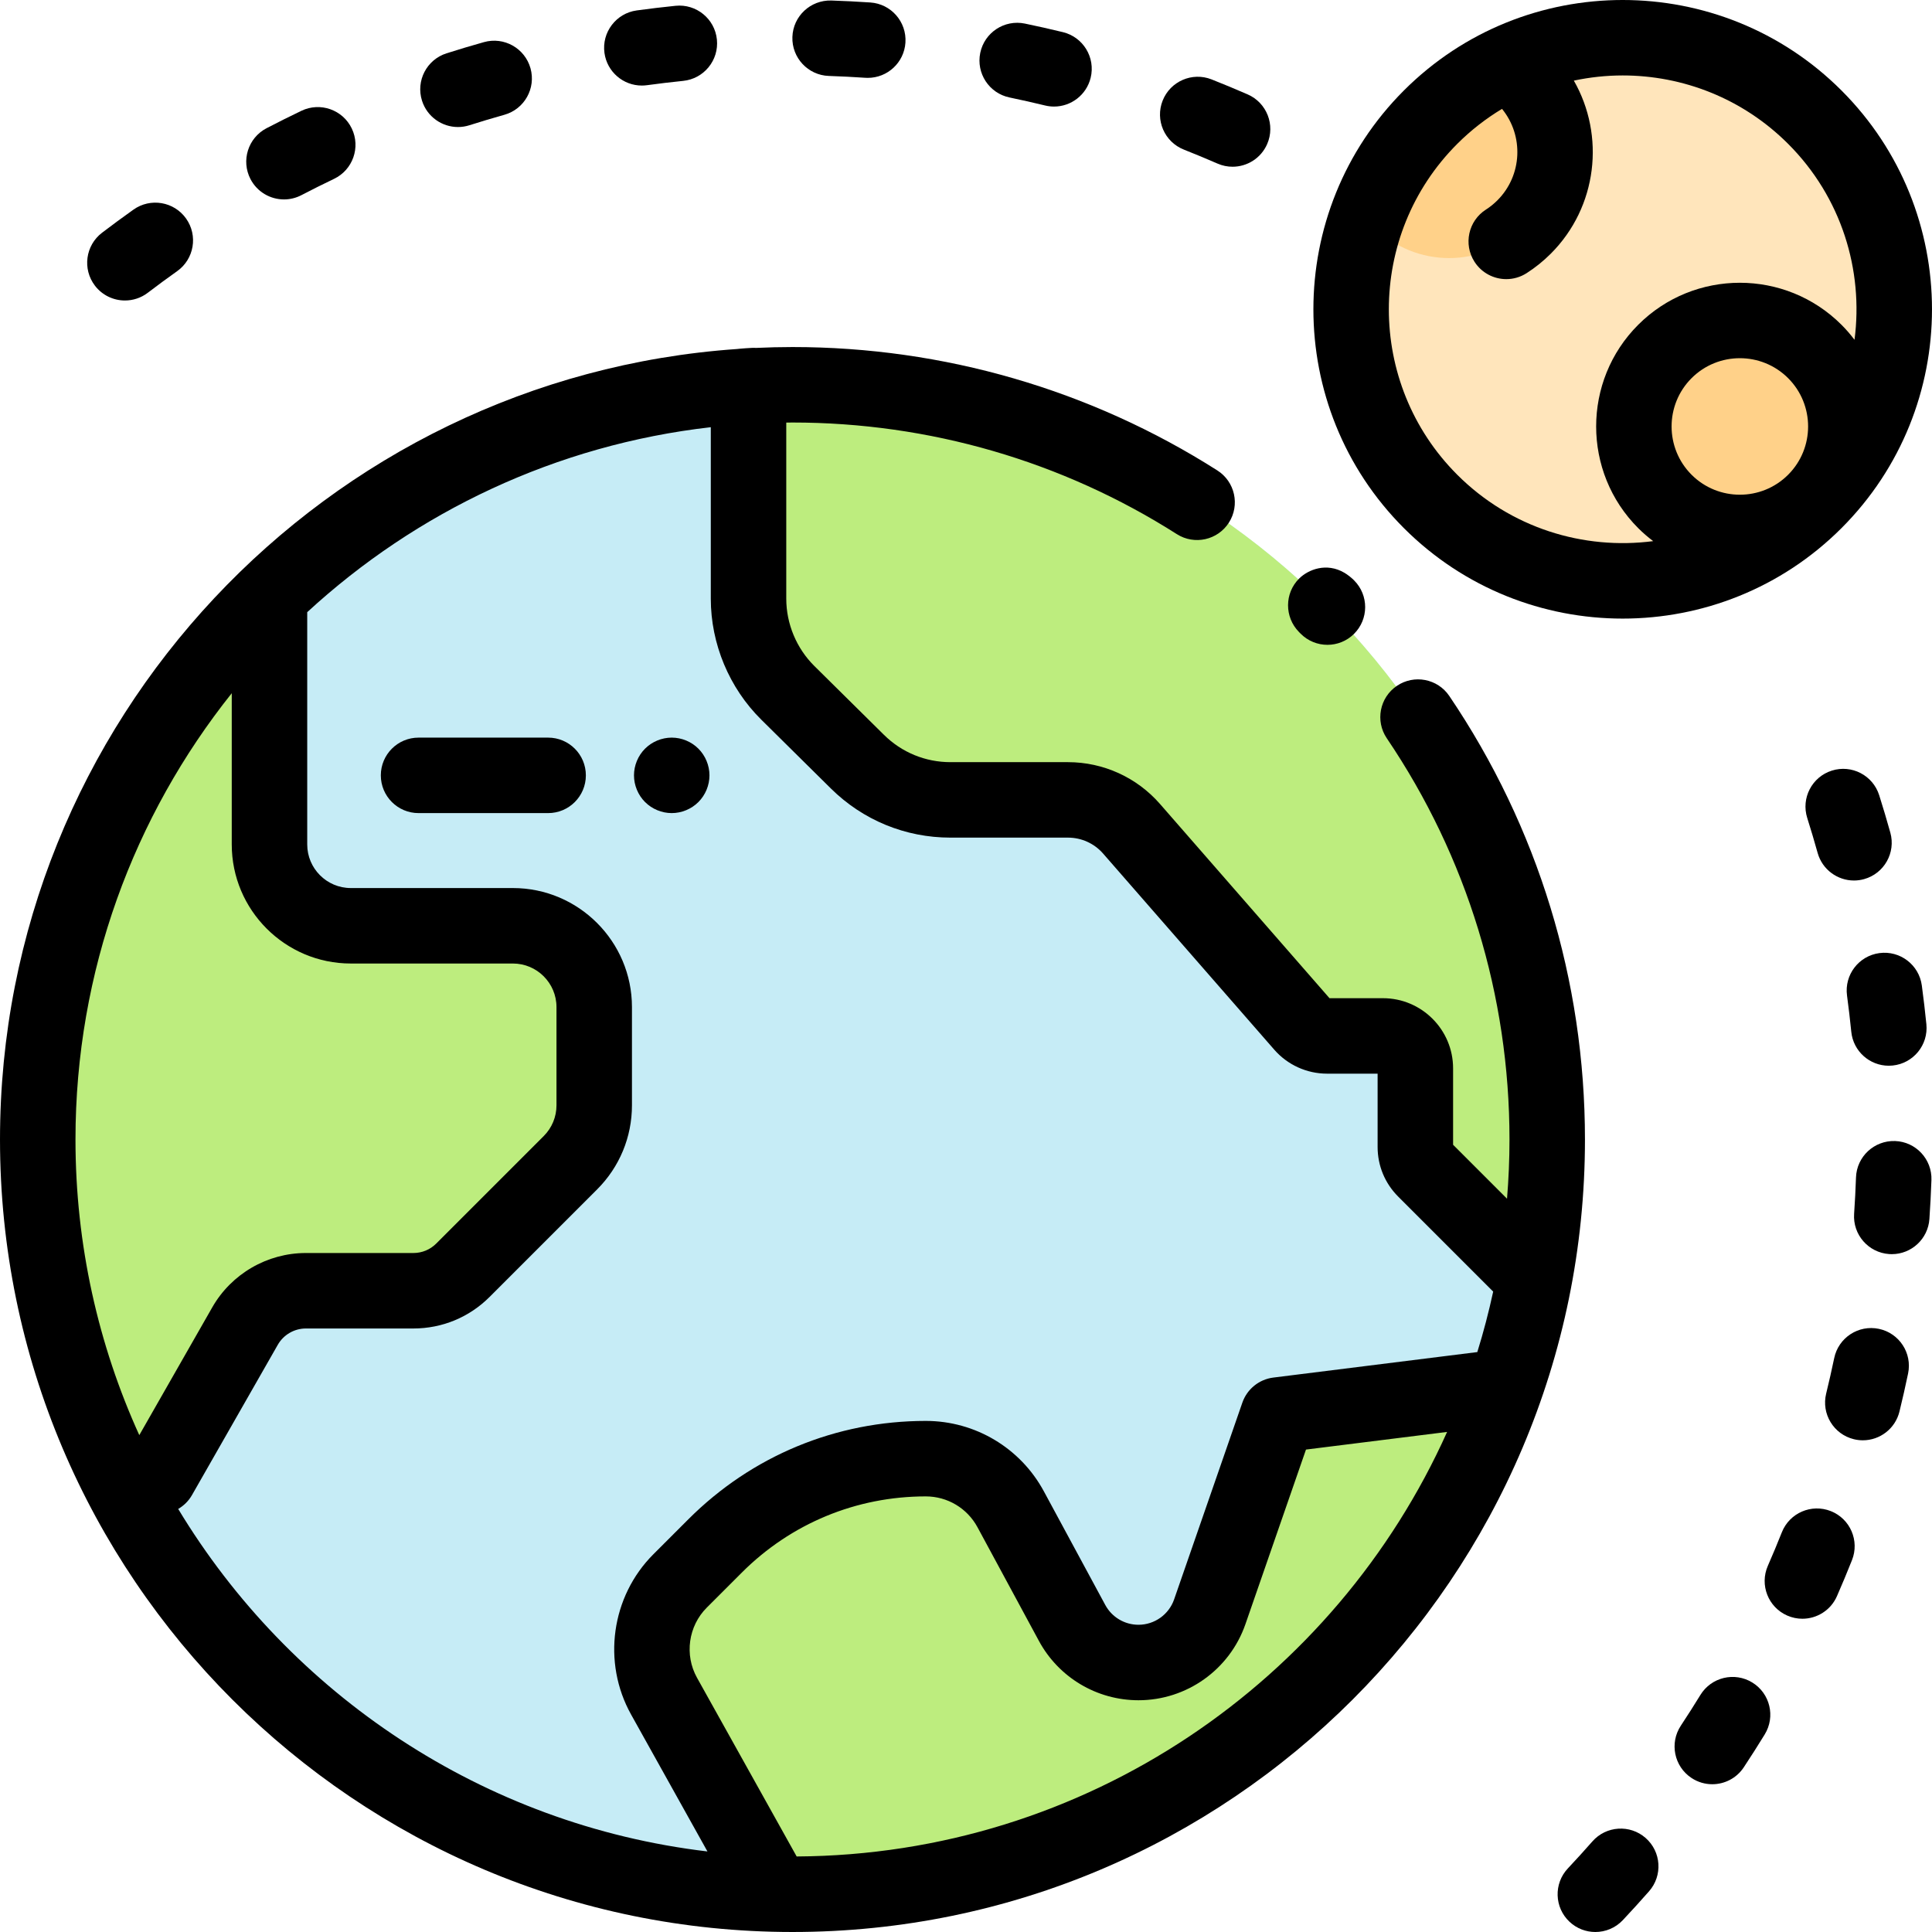 <?xml version="1.0" encoding="iso-8859-1"?>
<!-- Generator: Adobe Illustrator 19.0.0, SVG Export Plug-In . SVG Version: 6.00 Build 0)  -->
<svg version="1.1" id="Capa_1" xmlns="http://www.w3.org/2000/svg" xmlns:xlink="http://www.w3.org/1999/xlink" x="0px" y="0px"
	 viewBox="0 0 512.002 512.002" style="enable-background:new 0 0 512.002 512.002;" xml:space="preserve">
<circle style="fill:#C6ECF6;" cx="210.017" cy="301.983" r="200.015"/>
<g>
	<path style="fill:#BDED7E;" d="M210.017,101.971c-3.91,0-7.791,0.125-11.646,0.346v56.351c0,9.371,3.749,18.352,10.412,24.943
		l18.433,18.232c6.567,6.495,15.432,10.139,24.67,10.139h31.155c6.452,0,12.59,2.79,16.832,7.652l45.348,51.961
		c1.63,1.868,3.989,2.94,6.469,2.94h14.806c4.742,0,8.587,3.844,8.587,8.587v20.84c0,2.277,0.905,4.461,2.515,6.071l27.777,27.777
		l1.201,1.304c2.259-12.032,3.454-24.44,3.454-37.128C410.031,191.52,320.482,101.971,210.017,101.971z"/>
	<path style="fill:#BDED7E;" d="M10.002,301.985c0,34.291,8.635,66.563,23.841,94.77c4.917-3.218,8.355-5.509,8.355-5.509
		l22.737-39.821c3.306-5.789,9.462-9.364,16.128-9.364h28.489c4.925,0,9.65-1.957,13.133-5.439l28.479-28.479
		c4.042-4.042,6.312-9.524,6.312-15.24v-26.008c0-11.903-9.65-21.553-21.553-21.553H92.97c-11.903,0-21.553-9.65-21.553-21.553
		v-66.003C33.564,194.179,10.002,245.328,10.002,301.985z"/>
	<path style="fill:#BDED7E;" d="M398.315,369.565l-1.999-1.771l-57.624,7.204l-18.083,52.14
		c-2.792,8.05-10.376,13.447-18.896,13.447l0,0c-7.348,0-14.103-4.028-17.595-10.493l-16.274-30.117
		c-4.465-8.264-13.102-13.414-22.495-13.414l0,0c-20.945,0-41.031,8.32-55.84,23.13l-9.272,9.272
		c-8.083,8.083-9.819,20.549-4.251,30.532l29.242,52.443l0.004,0.001c1.592,0.037,3.187,0.061,4.787,0.061
		C296.763,502,370.6,446.773,398.315,369.565z"/>
</g>
<circle style="fill:#FFE5BB;" cx="430.033" cy="81.969" r="72.005"/>
<g>
	<circle style="fill:#FFD189;" cx="461.085" cy="113.019" r="28.102"/>
	<path style="fill:#FFD189;" d="M362.15,57.923c0.624,0.773,1.293,1.522,2.012,2.241c10.973,10.973,28.764,10.973,39.737,0
		s10.973-28.764,0-39.737c-1.392-1.392-2.895-2.606-4.479-3.645c-7.346,3.449-14.232,8.202-20.301,14.271
		C371.27,38.902,365.617,48.113,362.15,57.923z"/>
</g>
<path d="M384.079,184.437c-3.094-4.575-9.312-5.774-13.887-2.679c-4.574,3.095-5.774,9.313-2.679,13.887
	c21.274,31.443,32.518,68.215,32.518,106.341c0,5.28-0.227,10.509-0.652,15.682l-14.293-14.293v-20.254
	c0-10.25-8.338-18.587-18.587-18.587h-14.164l-44.925-51.477c-6.143-7.04-15.024-11.076-24.368-11.076h-31.155
	c-6.648,0-12.911-2.574-17.637-7.25L215.814,176.5c-4.73-4.678-7.444-11.178-7.444-17.832v-46.675
	c0.549-0.005,1.095-0.021,1.645-0.021c36.228,0,71.45,10.229,101.862,29.58c4.66,2.963,10.841,1.591,13.807-3.068
	c2.965-4.66,1.591-10.841-3.068-13.807C288.99,103.279,250.054,91.97,210.017,91.97c-3.256,0-6.493,0.085-9.715,0.233
	c-0.625-0.122-5.041,0.273-4.988,0.29C86.345,100.065,0.001,191.125,0.001,301.985c0,115.803,94.213,210.016,210.016,210.016
	s210.016-94.213,210.016-210.016C420.032,259.849,407.6,219.201,384.079,184.437z M61.417,183.708v40.083
	c0,17.398,14.155,31.552,31.553,31.552h42.953c6.369,0,11.552,5.182,11.552,11.552v26.008c0,3.085-1.202,5.986-3.383,8.169
	l-28.479,28.479c-1.619,1.619-3.771,2.511-6.061,2.511H81.062c-10.232,0-19.739,5.52-24.813,14.405l-19.334,33.862
	c-10.859-23.9-16.912-50.428-16.912-78.343C20.002,257.306,35.512,216.187,61.417,183.708z M47.223,399.887
	c1.474-0.856,2.752-2.095,3.658-3.682l22.737-39.821c1.522-2.666,4.374-4.321,7.444-4.321h28.489c7.633,0,14.808-2.972,20.204-8.369
	l28.479-28.479c5.959-5.959,9.242-13.883,9.242-22.312v-26.008c0-17.398-14.155-31.553-31.553-31.553H92.97
	c-6.369,0-11.552-5.182-11.552-11.551v-61.558c28.862-26.579,65.945-44.35,106.952-49.022v45.455c0,11.96,4.876,23.644,13.38,32.053
	l18.433,18.231c8.495,8.403,19.753,13.03,31.702,13.03h31.155c3.565,0,6.955,1.54,9.298,4.226l45.348,51.962
	c3.53,4.045,8.635,6.365,14.004,6.365h13.393v19.425c0,4.965,1.933,9.633,5.443,13.144l25.186,25.186
	c-1.177,5.43-2.575,10.78-4.208,16.028l-54.056,6.757c-3.778,0.472-6.96,3.049-8.209,6.646l-18.083,52.14
	c-1.395,4.021-5.191,6.724-9.448,6.724c-3.678,0-7.049-2.01-8.798-5.246l-16.273-30.117c-6.219-11.51-18.21-18.66-31.293-18.66
	c-23.765,0-46.107,9.255-62.913,26.059l-9.272,9.272c-11.189,11.189-13.621,28.654-5.915,42.474l20.236,36.292
	C127.989,483.596,76.838,448.945,47.223,399.887z M211.126,491.986l-26.408-47.361c-3.372-6.048-2.308-13.693,2.589-18.59
	l9.272-9.272c13.026-13.027,30.346-20.202,48.769-20.202c5.726,0,10.975,3.129,13.696,8.168l16.273,30.117
	c5.246,9.709,15.36,15.739,26.395,15.739c12.77,0,24.161-8.106,28.344-20.171l16.045-46.264l37.397-4.674
	C353.929,445.413,287.842,491.544,211.126,491.986z"/>
<path d="M344.377,167.625c0.036,0.035,0.071,0.07,0.107,0.105l0.203,0.204c1.955,1.968,4.524,2.953,7.096,2.953
	c2.548,0,5.096-0.968,7.048-2.905c3.918-3.892,3.94-10.225,0.048-14.143c-0.08-0.081-0.16-0.16-0.241-0.237
	c-0.063-0.067-0.127-0.133-0.192-0.199l-0.001,0.001c-0.017-0.016-0.036-0.029-0.052-0.045c0.017,0.016,0.035,0.029,0.052,0.045
	l-0.007,0.007c-0.507-0.47-1.019-0.87-1.533-1.218c-0.204-0.134-0.403-0.279-0.615-0.396c-4.759-2.803-9.592-0.864-12.003,1.527
	c-3.909,3.875-3.908,10.219-0.059,14.145C344.276,167.522,344.326,167.573,344.377,167.625z"/>
<path d="M357.552,152.642c0.289,0.223,0.571,0.458,0.84,0.718C358.122,153.102,357.842,152.864,357.552,152.642z"/>
<path d="M356.966,152.236c0.198,0.129,0.394,0.262,0.584,0.407C357.362,152.496,357.164,152.367,356.966,152.236z"/>
<path d="M356.769,152.098c0.044,0.029,0.089,0.066,0.133,0.096c0.021,0.014,0.043,0.027,0.064,0.042
	C356.9,152.192,356.837,152.14,356.769,152.098z"/>
<path d="M219.654,20.125c3.2,0.107,6.444,0.271,9.644,0.487c0.229,0.015,0.457,0.023,0.684,0.023c5.215,0,9.611-4.046,9.968-9.328
	c0.372-5.51-3.793-10.28-9.305-10.651c-3.424-0.231-6.896-0.407-10.322-0.521c-5.532-0.159-10.145,4.141-10.33,9.661
	C209.81,15.316,214.135,19.94,219.654,20.125z"/>
<path d="M313.733,39.644c2.976,1.178,5.975,2.425,8.915,3.706c1.301,0.567,2.657,0.836,3.992,0.836c3.856,0,7.532-2.245,9.172-6.005
	c2.208-5.063-0.107-10.957-5.169-13.165c-3.148-1.373-6.361-2.708-9.55-3.97c-5.136-2.034-10.947,0.483-12.979,5.619
	C306.081,31.801,308.597,37.613,313.733,39.644z"/>
<path d="M170.084,22.672c0.451,0,0.908-0.03,1.368-0.093c3.171-0.434,6.401-0.819,9.602-1.146c5.494-0.561,9.495-5.469,8.934-10.964
	c-0.561-5.494-5.47-9.493-10.964-8.934c-3.425,0.35-6.885,0.762-10.281,1.227c-5.472,0.748-9.302,5.791-8.554,11.264
	C160.874,19.037,165.162,22.672,170.084,22.672z"/>
<path d="M267.542,25.834c3.138,0.65,6.306,1.364,9.417,2.121c0.794,0.193,1.59,0.286,2.373,0.286c4.505,0,8.597-3.066,9.709-7.639
	c1.306-5.366-1.985-10.776-7.353-12.082c-3.332-0.811-6.727-1.575-10.088-2.272c-5.408-1.117-10.701,2.355-11.822,7.764
	C258.658,19.42,262.134,24.713,267.542,25.834z"/>
<path d="M33.112,79.634c2.114,0,4.246-0.668,6.057-2.049c2.548-1.943,5.165-3.869,7.78-5.725c4.503-3.197,5.563-9.44,2.366-13.944
	c-3.197-4.504-9.441-5.563-13.944-2.366c-2.799,1.987-5.602,4.049-8.332,6.131c-4.391,3.349-5.236,9.625-1.887,14.017
	C27.121,78.279,30.099,79.634,33.112,79.634z"/>
<path d="M121.367,33.665c1.005,0,2.027-0.152,3.036-0.474c3.05-0.971,6.164-1.902,9.255-2.77c5.317-1.492,8.42-7.013,6.928-12.331
	c-1.493-5.318-7.015-8.422-12.331-6.928c-3.313,0.929-6.649,1.928-9.919,2.969c-5.263,1.675-8.172,7.3-6.496,12.563
	C113.194,30.949,117.129,33.665,121.367,33.665z"/>
<path d="M75.267,52.851c1.557,0,3.137-0.365,4.613-1.134c2.843-1.482,5.75-2.934,8.642-4.316c4.982-2.382,7.092-8.354,4.708-13.336
	c-2.382-4.983-8.355-7.091-13.336-4.708c-3.097,1.481-6.212,3.037-9.258,4.624c-4.897,2.553-6.8,8.593-4.247,13.491
	C68.172,50.892,71.657,52.851,75.267,52.851z"/>
<path d="M490.61,273.428c0.518,5.155,4.865,9.002,9.939,9.002c0.334,0,0.672-0.017,1.012-0.051
	c5.495-0.552,9.503-5.455,8.951-10.951c-0.342-3.406-0.749-6.862-1.209-10.273c-0.739-5.474-5.78-9.31-11.249-8.573
	c-5.473,0.739-9.312,5.775-8.573,11.249C489.91,267.018,490.291,270.247,490.61,273.428z"/>
<path d="M502.204,302.384c-5.525-0.173-10.15,4.127-10.343,9.647c-0.111,3.196-0.279,6.441-0.5,9.646
	c-0.38,5.51,3.778,10.285,9.289,10.665c0.234,0.017,0.467,0.024,0.698,0.024c5.209,0,9.603-4.037,9.967-9.314
	c0.236-3.43,0.417-6.904,0.536-10.326C512.043,307.207,507.724,302.575,502.204,302.384z"/>
<path d="M485.199,400.467c-5.132-2.04-10.947,0.469-12.987,5.601c-1.18,2.97-2.43,5.965-3.717,8.905
	c-2.215,5.06,0.091,10.957,5.15,13.172c1.306,0.571,2.666,0.842,4.005,0.842c3.852,0,7.524-2.238,9.167-5.992
	c1.378-3.148,2.718-6.358,3.982-9.541C492.84,408.32,490.332,402.506,485.199,400.467z"/>
<path d="M497.92,352.159c-5.411-1.13-10.705,2.339-11.834,7.747c-0.653,3.129-1.371,6.294-2.133,9.408
	c-1.313,5.365,1.97,10.779,7.335,12.092c0.799,0.196,1.599,0.29,2.386,0.29c4.5,0,8.588-3.059,9.706-7.625
	c0.816-3.334,1.585-6.724,2.285-10.078C506.795,358.586,503.326,353.287,497.92,352.159z"/>
<path d="M500.959,220.654c-0.922-3.304-1.915-6.642-2.952-9.917c-1.666-5.265-7.285-8.184-12.552-6.516
	c-5.265,1.667-8.184,7.287-6.516,12.552c0.967,3.058,1.895,6.171,2.755,9.257c1.234,4.421,5.251,7.316,9.628,7.316
	c0.889,0,1.794-0.12,2.693-0.371C499.335,231.49,502.444,225.975,500.959,220.654z"/>
<path d="M436.111,487.086c-4.149-3.644-10.468-3.235-14.114,0.916c-2.112,2.405-4.297,4.81-6.496,7.148
	c-3.784,4.023-3.589,10.353,0.434,14.137c1.931,1.816,4.393,2.715,6.85,2.715c2.662,0,5.319-1.057,7.288-3.149
	c2.353-2.502,4.693-5.077,6.956-7.653C440.671,497.049,440.262,490.73,436.111,487.086z"/>
<path d="M464.379,445.883c-4.709-2.887-10.867-1.412-13.753,3.297c-1.674,2.73-3.419,5.47-5.187,8.146
	c-3.046,4.607-1.78,10.812,2.827,13.857c1.698,1.123,3.612,1.659,5.505,1.659c3.245,0,6.428-1.577,8.352-4.486
	c1.893-2.863,3.761-5.796,5.553-8.72C470.564,454.928,469.088,448.771,464.379,445.883z"/>
<path d="M430.033,163.936c21.001,0,42-7.994,57.987-23.981c31.974-31.974,31.974-84,0-115.975
	c-31.975-31.974-83.999-31.974-115.975,0c-31.974,31.974-31.974,84,0,115.975C388.034,155.943,409.033,163.936,430.033,163.936z
	 M448.283,125.812c-7.057-7.057-7.057-18.537,0-25.593c3.528-3.528,8.163-5.292,12.797-5.292c4.634,0,9.269,1.764,12.796,5.292
	c7.057,7.057,7.057,18.537,0,25.593C466.821,132.869,455.34,132.868,448.283,125.812z M386.19,38.125
	c3.642-3.642,7.635-6.726,11.862-9.271c5.803,7.102,5.396,17.617-1.223,24.238c-0.932,0.931-1.958,1.759-3.053,2.46
	c-4.649,2.981-6,9.168-3.02,13.817c1.91,2.978,5.134,4.603,8.428,4.603c1.848,0,3.718-0.512,5.389-1.583
	c2.299-1.475,4.451-3.208,6.397-5.153c12.41-12.411,14.443-31.319,6.117-45.87c4.264-0.904,8.604-1.372,12.945-1.372
	c15.878,0,31.755,6.043,43.843,18.131c14.143,14.143,19.999,33.473,17.593,51.924c-1.046-1.382-2.19-2.713-3.449-3.973
	c-14.855-14.854-39.024-14.855-53.88,0c-14.855,14.855-14.855,39.025,0,53.88c1.26,1.26,2.591,2.403,3.973,3.449
	c-18.449,2.405-37.78-3.45-51.924-17.593C362.014,101.638,362.014,62.301,386.19,38.125z"/>
<path d="M145.26,195.478h-34.336c-5.523,0-10.001,4.477-10.001,10.001s4.477,10.001,10.001,10.001h34.336
	c5.523,0,10.001-4.477,10.001-10.001S150.783,195.478,145.26,195.478z"/>
<path d="M178.014,215.479c2.63,0,5.21-1.07,7.071-2.93s2.93-4.44,2.93-7.071s-1.07-5.21-2.93-7.071c-1.86-1.86-4.44-2.93-7.071-2.93
	s-5.21,1.07-7.071,2.93c-1.86,1.86-2.93,4.44-2.93,7.071s1.07,5.21,2.93,7.071C172.804,214.408,175.384,215.479,178.014,215.479z"/>
<g>
</g>
<g>
</g>
<g>
</g>
<g>
</g>
<g>
</g>
<g>
</g>
<g>
</g>
<g>
</g>
<g>
</g>
<g>
</g>
<g>
</g>
<g>
</g>
<g>
</g>
<g>
</g>
<g>
</g>
</svg>

